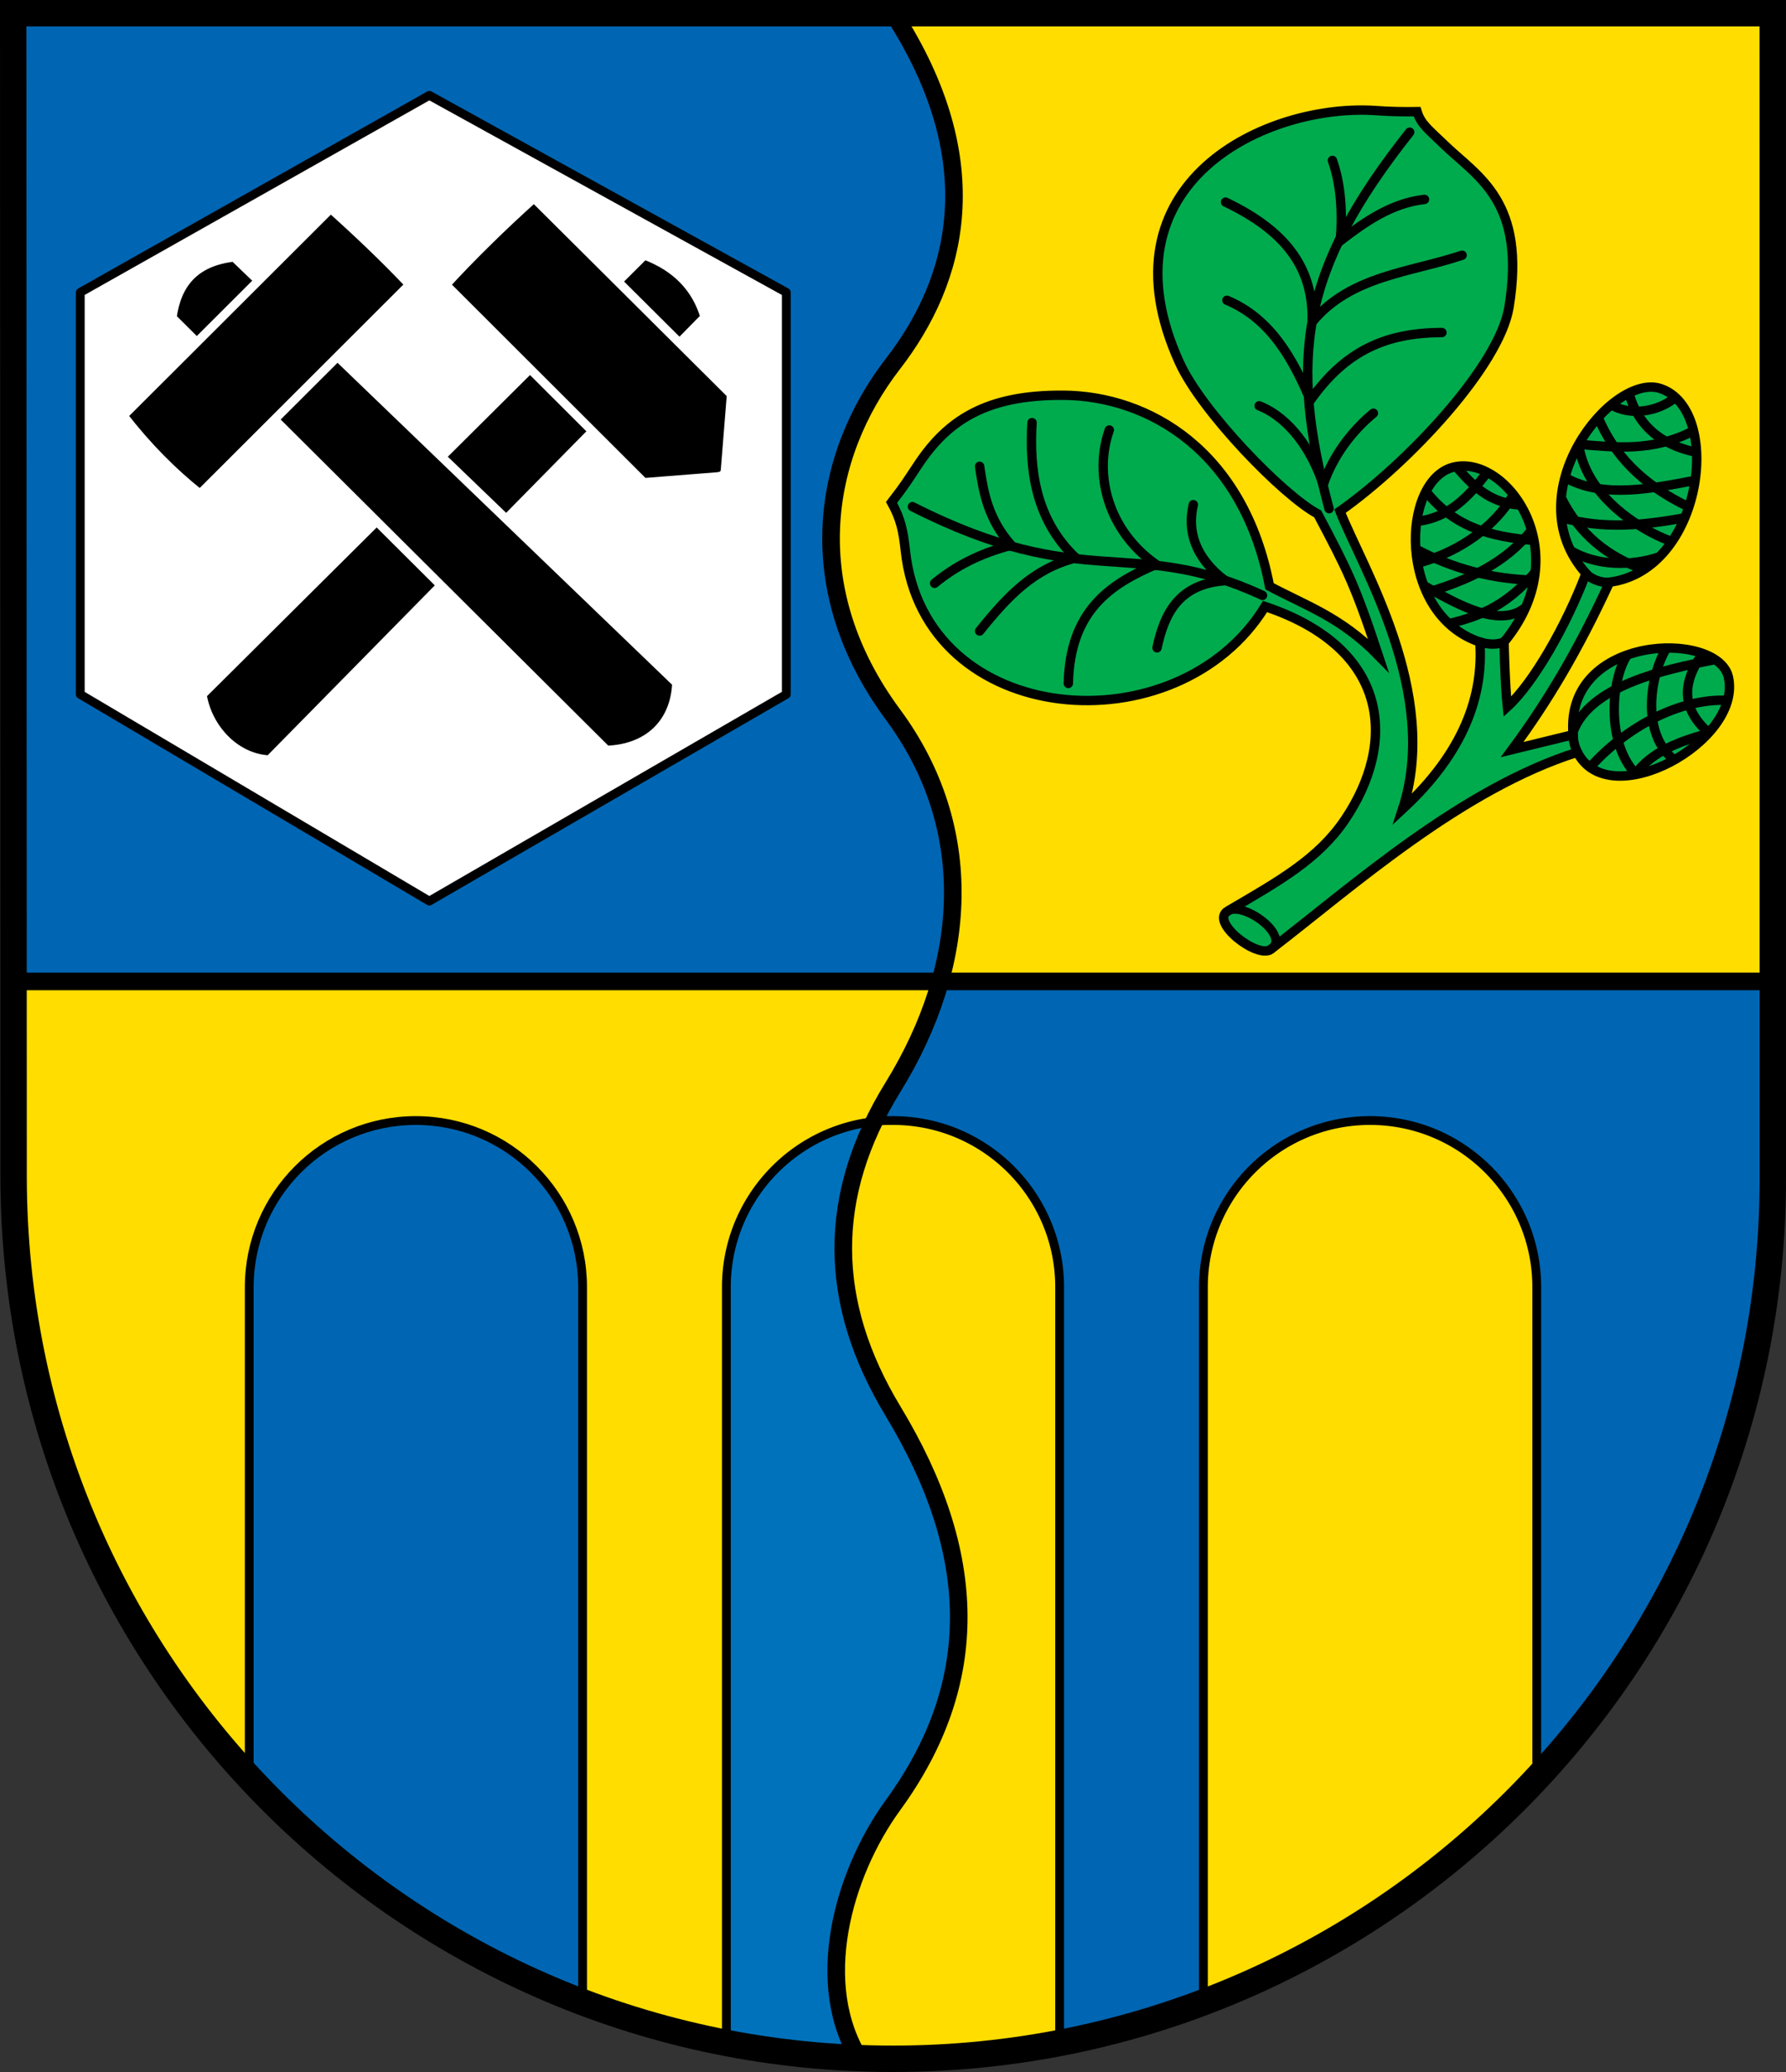 <svg width="719.293" height="834.096" viewBox="0 0 190.313 220.688" xmlns="http://www.w3.org/2000/svg"><rect x="0" y="0" width="190.313" height="220.688" fill="#333333" stroke="none"/><path d="M95.157 104.531v11.252c-8.68 11.51-6.52 23.805-.054 34.657 6.782 11.382 10.178 25.815.054 41.596-6.196 9.658-7.584 17.006-3.545 27.238 51.727 0 97.31-42.087 97.303-93.65l-.008-21.093z" fill="#0066b3"/><path d="M1.407 104.531v21.094c0 52.106 43.924 92.362 90.384 93.678-4.535-9.11-1.6-19.85 3.366-27.328 9.997-15.06 7.313-29.666 0-41.532-7.008-11.368-6.998-21.952 0-34.585 2.185-3.945 3.763-7.504 4.94-11.255z" fill="#fd0"/><path d="M99.916 104.531c7.9-22.822-14.395-48.943-4.76-65.508 9.618-16.533 7.19-27.017 0-37.617H1.407v103.125z" fill="#0066b3"/><path d="m188.907 104.531-.008-103.125H95.157c8.372 12.5 7.761 24.857 0 37.5-7.907 12.224-8.51 24.703 0 37.5 6.12 9.375 8.425 16.601 4.687 28.125z" fill="#fd0"/><g stroke="#000" stroke-width=".938"><path d="M145.986 119.347c-9.81 0-17.752 7.943-17.752 17.752v76.159a94.046 94.046 0 0 0 35.52-23.846v-52.313c0-9.809-7.958-17.752-17.768-17.752z" fill="#fd0" stroke-linecap="round" stroke-linejoin="round"/><path d="M44.311 119.347c-9.81 0-17.752 7.943-17.752 17.752v52.222c9.762 10.514 21.89 18.768 35.52 23.928V137.1c0-9.809-7.958-17.752-17.768-17.752z" fill="#0066b3" stroke-linecap="round" stroke-linejoin="round"/><path d="M93.334 119.438c-8.956.909-15.933 8.465-15.933 17.66v81.104a93.44 93.44 0 0 0 14.386 1.1c-4.535-9.11-2.07-20.188 3.374-27.327 12.331-16.172 7.63-29.62 0-41.531-6.512-10.165-6.94-19.918-1.828-31.006z" fill="#0072bc"/><path d="M95.153 119.347c-.823 0-1.13-.006-1.922.102-5.02 9.614-3.9 21.309 1.872 30.995 6.782 11.382 12.187 24.519.058 41.589-6.646 9.353-7.587 17.013-3.547 27.244a96.24 96.24 0 0 0 21.299-2.398v-79.78c0-9.809-7.95-17.752-17.76-17.752z" fill="#fd0"/></g><path d="M83.787 73.957 45.748 95.975 8.554 73.958V31.14l37.194-20.986 38.039 20.986z" fill="#fff" stroke="#000" stroke-linecap="round" stroke-linejoin="round" stroke-width=".938"/><g stroke="#fff" stroke-linecap="round" stroke-linejoin="round" stroke-width=".938"><path d="m21.555 73.985 47.106-46.808c3.358 1.26 5.519 3.452 6.446 6.603l-46.4 47.142c-3.731-.178-6.607-3.461-7.152-6.937z"/><path d="m64.629 79.892-46.28-46.048c.477-3.528 2.316-5.967 6.604-6.446L72.095 72.74c-.167 4.166-2.908 6.995-7.466 7.152z"/><path d="M21.314 52.604c-2.868-2.277-5.605-5.017-8.176-8.335l22.1-22.054c2.866 2.568 5.681 5.238 8.4 8.103zM47.51 30.336c2.48-2.733 6.319-6.502 9.394-9.234L77.92 42.007l-.642 8.014c-.041.518-.318.701-.859.747l-7.818.618z"/></g><path d="M130.837 97.026c5.518-3.225 9.648-5.54 12.48-9.729 5.526-8.174 4.832-18.223-8.512-22.698-9.328 15.176-36.278 13.036-38.33-5.93-.233-2.147-.502-3.409-1.472-5.16 1.467-1.892 1.751-2.41 2.894-4.115 3.13-4.67 7.25-7.358 15.43-7.297 9.093.068 19.21 5.951 21.95 20.343 3.825 2.053 7.587 3.264 11.6 7.375-2.5-7.57-3.34-9.158-6.466-15.08-3.693-1.967-12.333-10.874-14.715-16.084-8.77-19.181 9.3-27.758 21.09-26.862 1.292.098 2.77.124 4.215.103.397 1.324 1.24 1.919 2.925 3.546 3.55 3.428 8.72 5.974 6.873 17.276-1.015 6.21-10.651 16.535-18.01 21.73 2.316 5.918 10.707 19.373 6.666 31.734 6.643-6.15 8.626-12.215 8.234-17.795-8.86-2.987-8.41-17.275-2.792-18.633 5.618-1.357 13.269 9.064 5.37 18.633 0 0 .103 4.613.353 6.9 2.754-2.49 6.286-8.663 8.383-14.203-7.59-8.522 2.767-21.442 7.948-19.692 6.699 2.262 4.512 19.333-5.442 20.622-3.322 7.194-6.524 12.605-10.383 17.83l6.501-1.586c-.92-10.728 15.426-11.156 16.549-6.132 1.525 6.825-12.722 14.674-16.093 7.997-12.427 3.929-24.026 14.36-32.663 20.988-1.392 1.068-6.562-2.925-4.583-4.081z" fill="#00ab4e" stroke="#000" stroke-miterlimit="10"/><g fill="none" stroke="#000"><path d="M178.565 42.307c-2.087 1.72-5.058 1.912-6.838.823" stroke-linejoin="bevel"/><g stroke-linecap="round"><path d="M130.751 97.116c1.573-1.333 7.134 2.724 4.497 4.106" stroke-width=".938"/><path d="M97.226 53.962c18.423 9.341 23.352 3.002 37.307 9.452"/><path d="M104.386 49.666c.399 2.805.912 5.61 3.371 8.414-3.323.848-5.99 2.243-8.169 4.046"/><path d="M104.386 67.21c3.001-3.729 5.76-6.656 10.24-7.785-4.377-4.155-4.942-9.579-4.655-14.413M113.838 72.795c.178-7.748 4.449-10.584 9.338-12.678-5.185-3.658-6.626-9.661-4.97-14.318M123.29 69c.772-3.612 2.289-6.802 7.252-7.152-3.202-2.456-4.05-5.26-3.385-8.1M150.214 14.078c-11.634 14.678-12.903 24.108-8.593 40.1"/><path d="M141.98 17.085c.895 2.545 1.093 5.439.844 8.556 2.717-2.079 5.498-4.014 8.966-4.402"/><path d="M130.594 21.525c6.27 3 9.4 6.898 9.227 12.767 4.107-4.954 10.46-5.255 15.978-7.11"/><path d="M130.737 31.98c4.586 1.927 6.956 6.071 8.898 10.643 3.72-5.256 8.003-7.181 14.016-7.207M134.175 43.222c3.286 1.305 5.64 4.8 6.827 8.395.997-3.005 3.049-5.718 5.346-7.608"/></g><path d="M155.211 49.744c2.083 2.44 3.819 3.85 6.847 4.06M151.999 52.403c3.018 3.816 6.976 4.779 11.457 5.156M163.456 61.784c-4.351-.06-8.717-1.243-12.567-3.294M151.82 62.428c3.443 1.905 7.898 4.517 10.674 2.323"/><path d="M151.104 55.518c3.2-.372 5.405-2.584 7.375-5.227M151.032 59.994c3.582-.933 7.827-3.238 10.24-7.304M152.071 63.108c4.52-1.368 8.429-3.19 11.135-6.659M154.326 66.438c3.862-.903 6.372-2.185 9.246-5.461M157.605 68.336c.9.357 2.171.36 2.709-.026"/><g stroke-linejoin="bevel"><path d="M173.552 41.77c.94 3.568 3.421 5.617 7.232 6.409M170.294 44.455c1.63 3.902 4.646 7.156 9.631 9.524M178.135 57.666c-1.925-.601-9.025-4.056-9.917-10.31M166.392 53.084c1.916 3.807 4.923 6.264 8.843 7.59M168.952 61.032c.48.614 1.635 1.08 2.551.984"/><path d="M180.726 51.141c-4.61.879-9.839 1.974-13.858-.223M166.319 55.113c4.652 1.305 8.843.816 13.196.041M167.323 58.633c2.901 1.684 6.456 1.674 9.488.68M168.182 47.32c3.952.317 7.867.837 12.28-1.433"/></g><g><path d="M182.081 78.104c-3.093.848-6.017 1.91-7.844 4.357"/><path d="M174.356 82.471c-3.188-3.207-2.725-10-.98-12.668M178.435 80.965c-3.671-2.847-2.563-9.156-.856-11.922M181.429 69.625c-2.06 2.888-2.436 5.715.644 8.413M167.627 78.074a4.425 4.425 0 0 0 .59 2.291"/><path d="M167.645 77.895c1.814-4.814 9.578-6.576 15.041-7.626M184.045 74.592c-4.998-.232-10.76 2.814-14.59 7.105"/></g><g><path d="m188.907 125.531-.008-124.125H1.407l.043 123.915c.046 52.106 42.144 93.96 93.707 93.96 51.562 0 93.75-41.818 93.75-93.75z" stroke-linecap="square" stroke-width="2.812"/><path d="M1.407 104.531h187.5M95.157 1.406c10.278 15.859 6.886 28.433 0 37.332-7.625 9.854-9.906 23.99 0 37.379 8.936 12.079 8.042 26.647 0 39.67-7.138 11.556-6.994 22.95 0 34.513 9.161 15.148 9.519 28.886 0 41.962-5.32 7.306-8.71 19.214-3.342 27.417" stroke-width="1.875"/></g></g></svg>